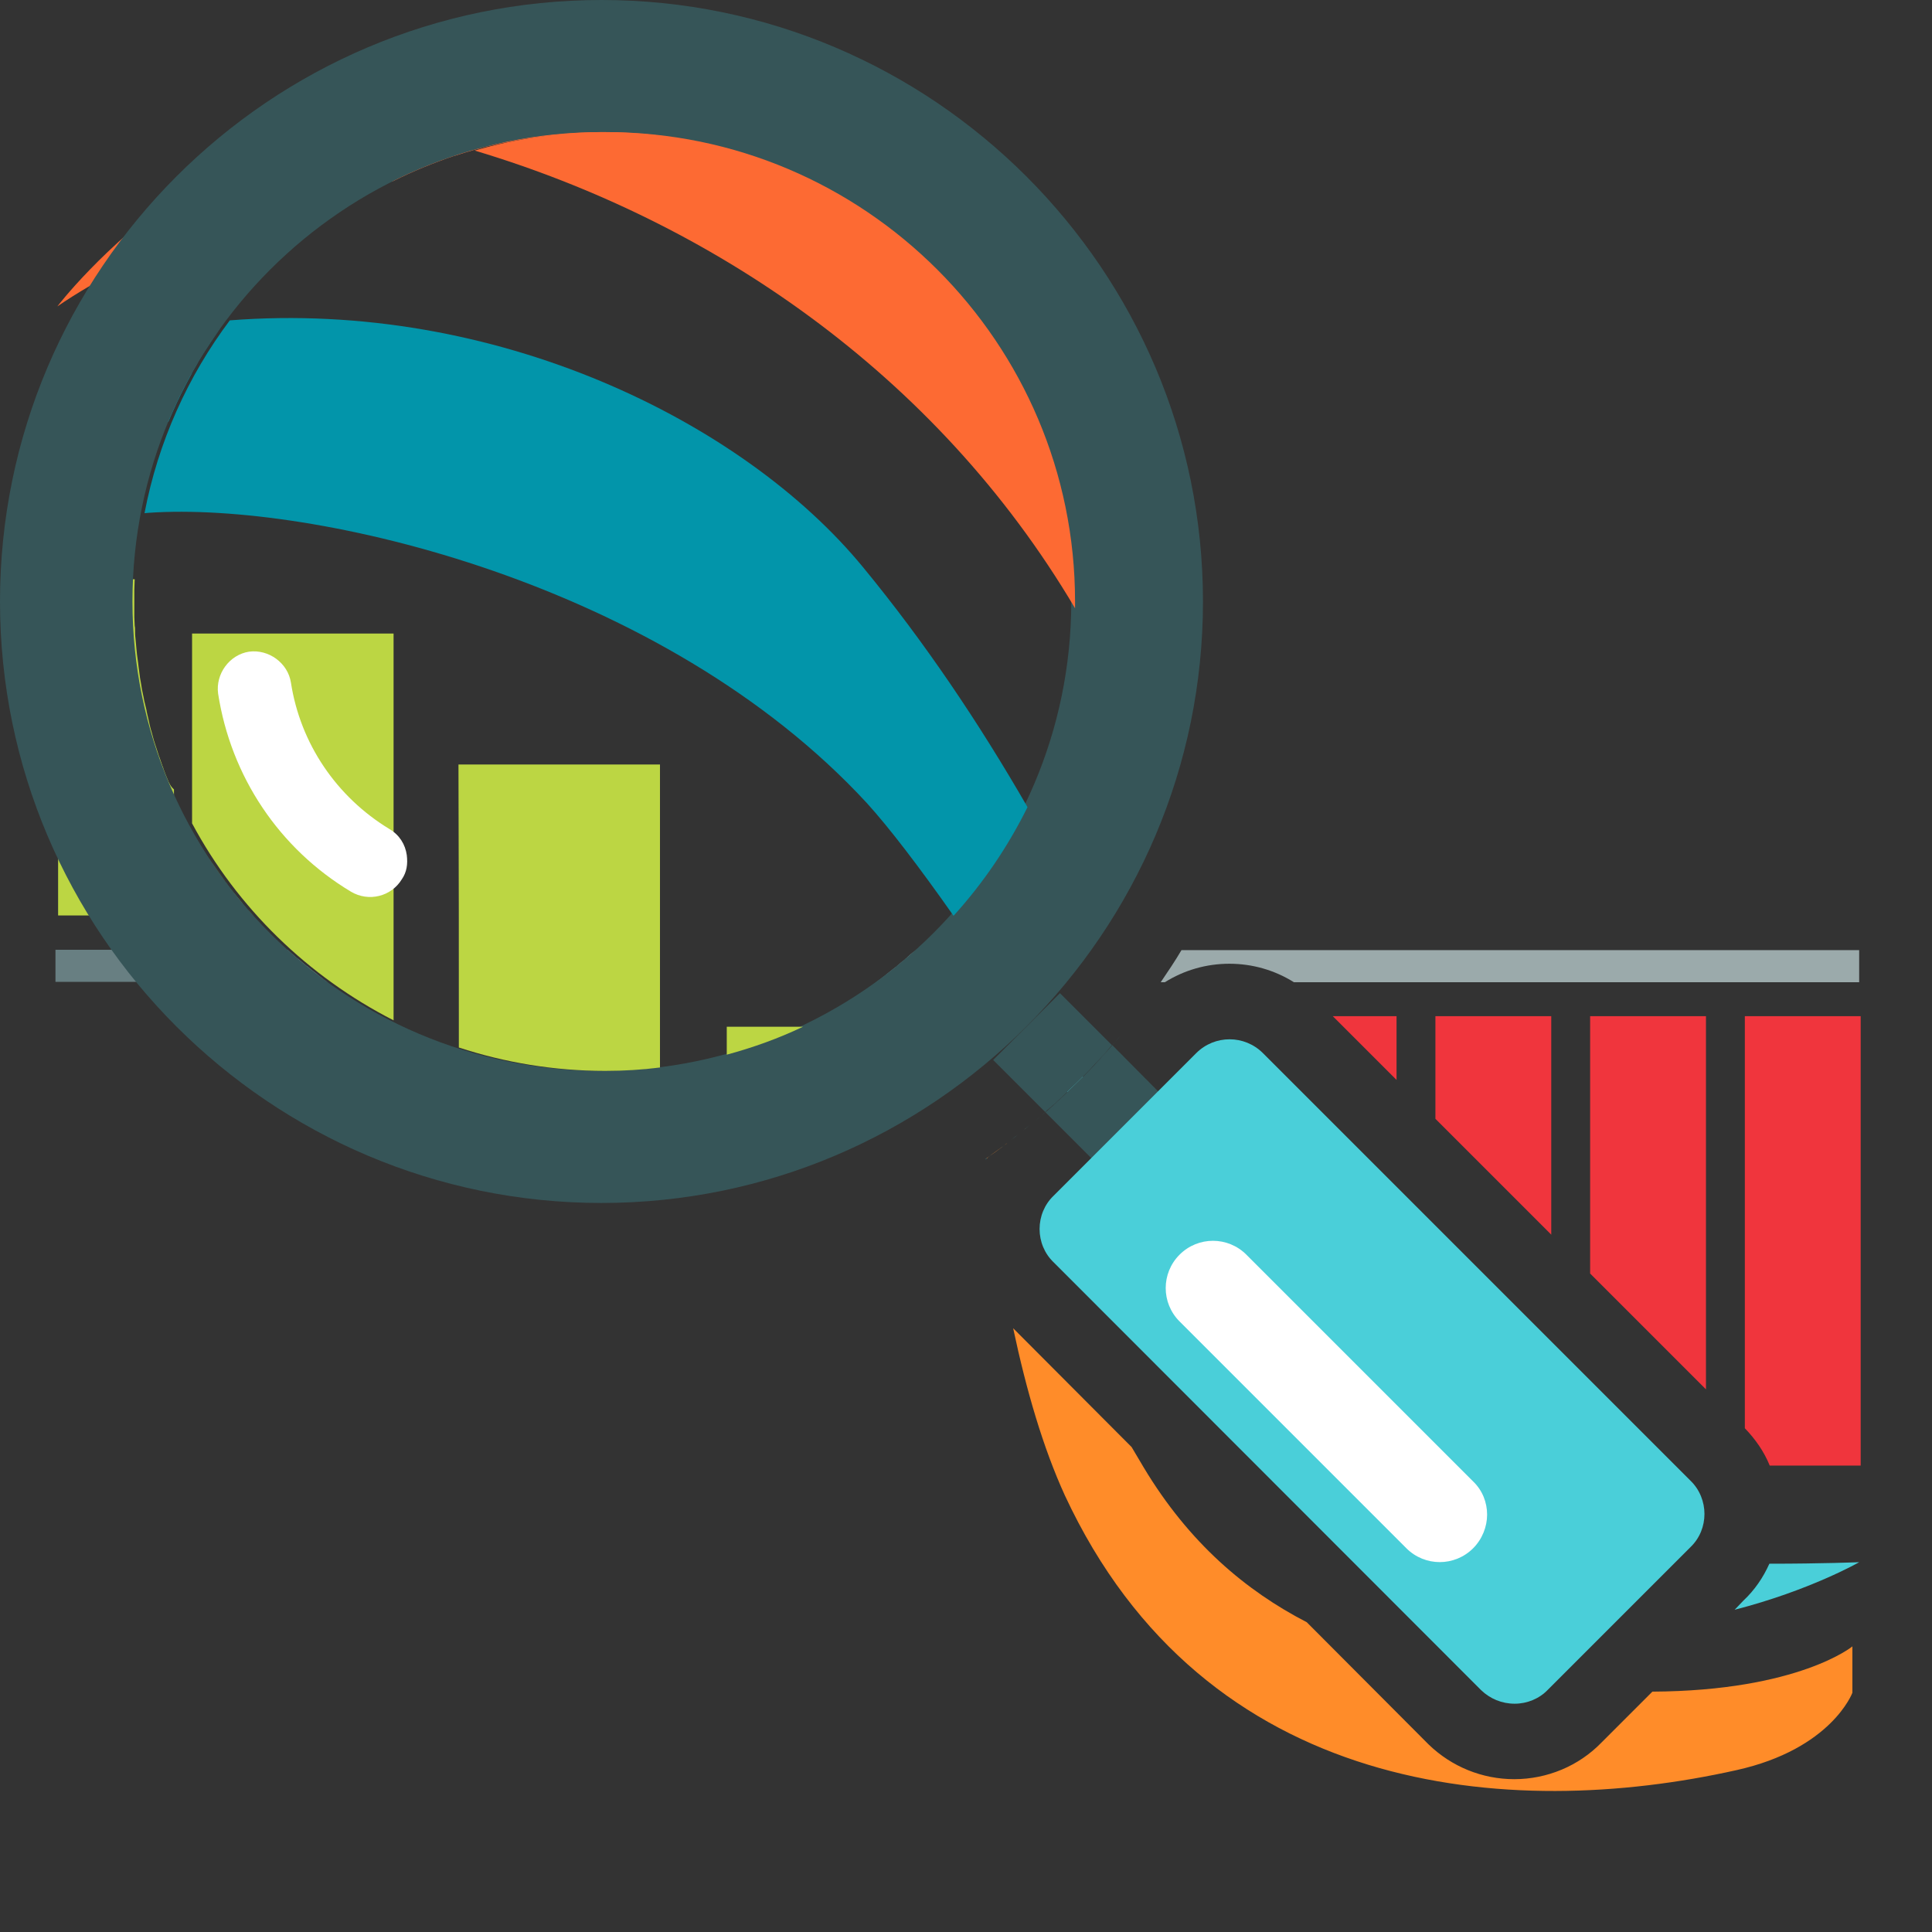 <?xml version="1.0" encoding="utf-8"?>
<!-- Generator: Adobe Illustrator 19.0.0, SVG Export Plug-In . SVG Version: 6.00 Build 0)  -->
<svg version="1.1" id="Layer_1" xmlns="http://www.w3.org/2000/svg" xmlns:xlink="http://www.w3.org/1999/xlink" x="0px" y="0px"
	 viewBox="96 11 512 512" style="enable-background:new 96 11 512 512;" xml:space="preserve">
<rect x="96" y="11" width="512" height="512" fill="#333333" stroke="none"/>
<style type="text/css">
	.st0{fill:#F0353D;}
	.st1{fill:#FD6A33;}
	.st2{fill:#FF8C29;}
	.st3{fill:#FFD1A9;}
	.st4{fill:#365558;}
	.st5{fill:#0295AA;}
	.st6{fill:#4ACFD9;}
	.st7{fill:#9BAAAB;}
	.st8{fill:#CDD4D5;}
	.st9{fill:#E6EAEA;}
	.st10{fill:#FFFFFF;}
	.st11{fill:#BCD643;}
	.st12{display:none;}
	.st13{fill:#687F82;}
</style>
<rect x="-483" y="17.1" class="st0" width="128" height="128"/>
<rect x="-355" y="17.1" class="st1" width="128" height="128"/>
<rect x="-227" y="17.1" class="st2" width="128" height="128"/>
<rect x="-99" y="17.1" class="st3" width="128" height="128"/>
<rect x="-483" y="145.1" class="st4" width="128" height="128"/>
<rect x="-355" y="145.1" class="st5" width="128" height="128"/>
<rect x="-227" y="145.1" class="st6" width="128" height="128"/>
<rect x="-483" y="273.1" class="st7" width="128" height="128"/>
<rect x="-355" y="273.1" class="st8" width="128" height="128"/>
<rect x="-227" y="273.1" class="st9" width="128" height="128"/>
<rect x="-99" y="273.1" class="st10" width="128" height="128"/>
<rect x="-483" y="401.1" class="st11" width="128" height="128"/>
<path class="st0" d="M589.1,280.3c-10.5,0-20.3,0-30.7,0c0,31.8,0,75.4,0,109.2c2.8,2.9,5.1,6.2,6.6,9.9c8.4,0,16.3,0,24.1,0
	C589.1,364.2,589.1,315,589.1,280.3z"/>
<path class="st2" d="M363.1,313.7c1.5-1.1,3-2.3,4.5-3.5C366.1,311.4,364.6,312.6,363.1,313.7z"/>
<path class="st2" d="M362.2,314.5c-1.6,1.2-3.1,2.3-4.7,3.4c0,0.1,0,0.1,0,0.2c0.1-0.1,0.1-0.2,0.2-0.3
	C359.2,316.6,360.7,315.6,362.2,314.5z"/>
<path class="st2" d="M533.9,459.3l-13.5,13.5c-6,6.2-14.4,9.7-23.1,9.7c-8.5,0-16.6-3.3-22.7-9.2l-0.3-0.3l-32-32.1
	c-16.1-8.3-31.2-21-43.2-41c-1.1-1.8-2.1-3.6-3.2-5.4L364.5,363c3.5,16.5,7.9,31.6,13.7,44.3c37.1,79.7,117.7,86.3,178,72.8
	c25.2-5.6,30.7-20.5,30.7-20.5v-12.3C587.1,447.2,572.7,459.1,533.9,459.3z"/>
<path class="st2" d="M362.2,314.5c0.3-0.2,0.6-0.5,1-0.7C362.8,314,362.5,314.2,362.2,314.5z"/>
<path class="st2" d="M367.8,310.1C367.8,310.1,367.8,310.1,367.8,310.1c-0.1,0-0.1,0.1-0.2,0.1C367.7,310.2,367.7,310.2,367.8,310.1
	z"/>
<path class="st2" d="M360.1,237.6c-0.6,0.9-1.2,1.9-1.9,2.8C358.9,239.4,359.5,238.5,360.1,237.6z"/>
<path class="st2" d="M357.8,240.9c-0.5,0.7-1,1.5-1.6,2.2C356.8,242.4,357.3,241.7,357.8,240.9z"/>
<path class="st2" d="M355.8,243.8c-0.5,0.7-1.1,1.5-1.6,2.2C354.7,245.3,355.2,244.5,355.8,243.8z"/>
<path class="st2" d="M351.6,249.2c0.7-0.9,1.4-1.7,2.1-2.6C353,247.4,352.3,248.3,351.6,249.2z"/>
<path class="st1" d="M111.2,92.2c19.7-13.6,56.9-29.3,89-33.2c5.2-2.6,10.6-4.8,16.2-6.7c0,0,0,0,0.1,0c1-0.3,2.1-0.7,3.2-1
	c0.1,0,0.3-0.1,0.4-0.1c0.9-0.3,1.9-0.6,2.9-0.8c0.2-0.1,0.4-0.1,0.6-0.2c0.9-0.3,1.9-0.5,2.9-0.7c0.2,0,0.3-0.1,0.5-0.1
	c1.1-0.3,2.2-0.5,3.3-0.7c0,0,0,0,0,0c2.3-0.5,4.6-0.9,6.9-1.2c0.3,0,0.6-0.1,0.8-0.1c0.8-0.1,1.7-0.2,2.5-0.3
	c0.4,0,0.8-0.1,1.1-0.1c0.8-0.1,1.5-0.2,2.3-0.2c0.4,0,0.8-0.1,1.3-0.1c0.7-0.1,1.5-0.1,2.2-0.2c0.4,0,0.8-0.1,1.3-0.1
	c0.8,0,1.6-0.1,2.4-0.1c0.4,0,0.7,0,1.1,0c1.2,0,2.3-0.1,3.5-0.1c1.4,0,2.8,0,4.2,0.1c0.3,0,0.7,0,1,0c1.4,0.1,2.7,0.1,4.1,0.2
	c0,0,0,0,0.1,0c1.5,0.1,2.9,0.2,4.3,0.4c0.2,0,0.4,0,0.5,0.1c1.4,0.2,2.8,0.3,4.2,0.6c0,0,0,0,0,0c-12.4-6.6-26.1-10.8-40.9-12.1
	C159,29.1,111.2,92.2,111.2,92.2z"/>
<path class="st1" d="M255.5,46c-1.2,0-2.3,0-3.5,0.1C253.2,46,254.3,46,255.5,46z"/>
<path class="st1" d="M259.7,46.1c-1.4,0-2.8-0.1-4.2-0.1C256.9,46,258.3,46,259.7,46.1z"/>
<path class="st1" d="M200.2,59c5.2-2.6,10.6-4.8,16.2-6.7C210.8,54.2,205.4,56.4,200.2,59L200.2,59z"/>
<path class="st1" d="M226.3,49.5c-1,0.2-1.9,0.5-2.9,0.7C224.4,49.9,225.3,49.7,226.3,49.5z"/>
<path class="st1" d="M264.8,46.3c-1.3-0.1-2.7-0.2-4.1-0.2C262,46.2,263.4,46.2,264.8,46.3z"/>
<path class="st1" d="M269.2,46.8c-1.4-0.2-2.9-0.3-4.3-0.4C266.3,46.5,267.7,46.6,269.2,46.8z"/>
<path class="st1" d="M273.9,47.4c-1.4-0.2-2.8-0.4-4.2-0.6C271.1,47,272.5,47.2,273.9,47.4z"/>
<path class="st1" d="M240.4,46.9c-0.8,0.1-1.7,0.2-2.5,0.3C238.7,47.1,239.5,47,240.4,46.9z"/>
<path class="st1" d="M222.9,50.3c-1,0.3-1.9,0.5-2.9,0.8C221,50.9,221.9,50.6,222.9,50.3z"/>
<path class="st1" d="M237,47.4c-2.3,0.3-4.6,0.8-6.9,1.2C232.4,48.1,234.7,47.7,237,47.4z"/>
<path class="st1" d="M230.1,48.6c-1.1,0.2-2.2,0.5-3.3,0.7C227.9,49.1,229,48.8,230.1,48.6z"/>
<path class="st1" d="M243.8,46.6c-0.8,0.1-1.5,0.2-2.3,0.2C242.3,46.7,243,46.6,243.8,46.6z"/>
<path class="st1" d="M247.3,46.3c-0.7,0-1.5,0.1-2.2,0.2C245.8,46.4,246.5,46.3,247.3,46.3z"/>
<path class="st1" d="M250.9,46.1c-0.8,0-1.6,0.1-2.4,0.1C249.3,46.2,250.1,46.1,250.9,46.1z"/>
<path class="st1" d="M219.6,51.3c-1.1,0.3-2.1,0.7-3.2,1C217.5,51.9,218.5,51.6,219.6,51.3z"/>
<path class="st5" d="M112.9,129.6c0,0,11.3-3.4,27.7-6.8c0,0,0,0,0,0c1.4-3.3,2.9-6.6,4.6-9.8c0,0,0,0,0,0c0.5-1,1.1-2,1.6-3
	c0-0.1,0.1-0.2,0.1-0.3c0.5-1,1.1-1.9,1.6-2.8c0-0.1,0.1-0.1,0.1-0.2c1.8-3,3.8-6,5.8-8.9c0,0,0,0,0,0
	C129.9,107.9,112.9,121.8,112.9,129.6z"/>
<path class="st5" d="M154.5,97.9c-2.1,2.9-4,5.8-5.8,8.9C150.5,103.7,152.4,100.7,154.5,97.9z"/>
<path class="st5" d="M148.5,106.9c-0.6,0.9-1.1,1.9-1.6,2.8C147.4,108.8,148,107.9,148.5,106.9z"/>
<path class="st5" d="M146.8,110c-0.6,1-1.1,2-1.6,3C145.7,112,146.2,111,146.8,110z"/>
<path class="st5" d="M145.1,113.1c-1.7,3.2-3.2,6.4-4.6,9.8C141.9,119.5,143.5,116.2,145.1,113.1z"/>
<path class="st6" d="M382.6,296.8c-1.1,1.1-2.2,2.2-3.3,3.2C380.4,299,381.5,297.9,382.6,296.8z"/>
<path class="st6" d="M555.7,437.6c19.9-5.1,33-12.6,33-12.6s-9.9,0.4-23.8,0.4c-1.6,3.6-3.9,7-6.9,9.8L555.7,437.6z"/>
<path class="st6" d="M382.6,296.8c0.1-0.1,0.3-0.3,0.4-0.4c-2-3.4-4.1-6.8-6.2-10.2c0.6,4.7,1.3,9.5,2,14.3c0.1-0.1,0.3-0.3,0.4-0.4
	C380.4,299,381.5,297.9,382.6,296.8z"/>
<path class="st6" d="M383,296.4C383,296.4,383,296.4,383,296.4c-0.1,0.1-0.3,0.3-0.4,0.4C382.7,296.7,382.8,296.5,383,296.4z"/>
<path class="st6" d="M379.3,300c-0.1,0.1-0.3,0.3-0.4,0.4c0,0,0,0,0,0C379,300.3,379.1,300.2,379.3,300z"/>
<path class="st12" d="M102.6,91.4c14.8,10,91.3-43,127.1-33c56.6,16,111.1,61.5,119.3,138.8c7,65.9,6.5,166.1,32.3,221.2
	c38.7,82.7,122.8,89.5,185.8,75.5c26.3-5.9,32.1-21.3,32.1-21.3v-12.8c0,0-22.6,18.5-86.4,10.6c-35.7-4.4-81-12.4-109.7-59.6
	c-42.4-69.7-39.1-164.6-43.4-213.6c-6.7-74.6-52.8-158.4-130-164.8C152.5,26,102.6,91.4,102.6,91.4z"/>
<path class="st0" d="M548.1,280.3c-10.5,0-20.3,0-30.7,0c0,21.8,0,45.2,0,68.2l30.7,30.7C548.1,346.8,548.1,311.7,548.1,280.3z"/>
<path class="st0" d="M507.1,280.3c-10.5,0-20.3,0-30.7,0c0,10.1,0,19,0,27.2l30.7,30.7C507.1,319.6,507.1,303.4,507.1,280.3z"/>
<path class="st0" d="M466.1,280.3c-5.8,0-11.3,0-16.9,0l16.9,16.9C466.1,293.1,466.1,287.7,466.1,280.3z"/>
<path class="st11" d="M140.4,217.5c-0.4-0.9-0.8-1.9-1.1-2.8c0,0,0-0.1,0-0.1c-0.4-0.9-0.7-1.9-1-2.8c0-0.1,0-0.1-0.1-0.2
	c-0.3-0.9-0.6-1.8-0.9-2.8c0-0.1-0.1-0.2-0.1-0.3c-0.3-0.9-0.6-1.8-0.8-2.7c0-0.1-0.1-0.2-0.1-0.4c-0.3-0.9-0.5-1.7-0.7-2.6
	c0-0.2-0.1-0.3-0.1-0.5c-0.2-0.8-0.4-1.7-0.6-2.6c0-0.2-0.1-0.4-0.1-0.6c-0.2-0.8-0.4-1.7-0.6-2.5c0-0.2-0.1-0.4-0.1-0.6
	c-0.2-0.8-0.3-1.6-0.5-2.4c0-0.2-0.1-0.5-0.1-0.7c-0.1-0.8-0.3-1.6-0.4-2.3c0-0.3-0.1-0.6-0.1-0.8c-0.1-0.8-0.2-1.5-0.3-2.3
	c0-0.3-0.1-0.6-0.1-0.9c-0.1-0.7-0.2-1.5-0.3-2.2c0-0.3-0.1-0.7-0.1-1c-0.1-0.7-0.1-1.4-0.2-2.2c0-0.4-0.1-0.7-0.1-1.1
	c-0.1-0.7-0.1-1.4-0.1-2.2c0-0.4,0-0.7-0.1-1.1c0-0.8-0.1-1.5-0.1-2.3c0-0.3,0-0.6,0-1c0-1.1,0-2.2,0-3.3c0-1,0-1.9,0-2.9
	c0-0.9,0.1-1.9,0.1-2.8c-6.8,0-13.4,0-20.3,0c0,35,0,54.2,0,89.1c11,0,20.9,0,30.7,0c0-12.7,0-23.4,0-33.4
	C141.2,219.4,140.8,218.5,140.4,217.5C140.4,217.5,140.4,217.5,140.4,217.5z"/>
<path class="st11" d="M131.1,170.4c0,1.1,0,2.2,0,3.3C131.1,172.6,131.1,171.5,131.1,170.4z"/>
<path class="st11" d="M131.2,164.7L131.2,164.7c0,0.9-0.1,1.9-0.1,2.8C131.2,166.6,131.2,165.6,131.2,164.7z"/>
<path class="st11" d="M131.6,181.2c0.1,0.7,0.1,1.4,0.2,2.2C131.7,182.7,131.6,181.9,131.6,181.2z"/>
<path class="st11" d="M136.2,205.8c0.3,0.9,0.5,1.8,0.8,2.7C136.8,207.6,136.5,206.7,136.2,205.8z"/>
<path class="st11" d="M131.3,178c0,0.7,0.1,1.4,0.1,2.2C131.4,179.4,131.4,178.7,131.3,178z"/>
<path class="st11" d="M140.4,217.5c0.4,1,0.8,1.9,1.2,2.9l0,0C141.2,219.4,140.8,218.5,140.4,217.5z"/>
<path class="st11" d="M131.2,174.6c0,0.8,0.1,1.5,0.1,2.3C131.2,176.2,131.2,175.4,131.2,174.6z"/>
<path class="st11" d="M137.2,208.8c0.3,0.9,0.6,1.8,0.9,2.8C137.8,210.6,137.5,209.7,137.2,208.8z"/>
<path class="st11" d="M131.9,184.4c0.1,0.7,0.2,1.5,0.3,2.2C132.1,185.9,132,185.1,131.9,184.4z"/>
<path class="st11" d="M133.3,193.7c0.2,0.8,0.3,1.6,0.5,2.4C133.6,195.3,133.5,194.5,133.3,193.7z"/>
<path class="st11" d="M135.4,202.8c0.2,0.9,0.5,1.8,0.7,2.6C135.9,204.6,135.6,203.7,135.4,202.8z"/>
<path class="st11" d="M134.6,199.8c0.2,0.9,0.4,1.7,0.6,2.6C135,201.5,134.8,200.7,134.6,199.8z"/>
<path class="st11" d="M133.9,196.8c0.2,0.8,0.4,1.7,0.6,2.5C134.3,198.4,134.1,197.6,133.9,196.8z"/>
<path class="st11" d="M139.2,214.6c0.4,1,0.7,1.9,1.1,2.8C140,216.5,139.6,215.6,139.2,214.6z"/>
<path class="st11" d="M138.2,211.7c0.3,0.9,0.7,1.9,1,2.8C138.8,213.6,138.5,212.7,138.2,211.7z"/>
<path class="st11" d="M132.3,187.5c0.1,0.8,0.2,1.5,0.3,2.3C132.5,189,132.4,188.3,132.3,187.5z"/>
<path class="st11" d="M132.8,190.6c0.1,0.8,0.3,1.6,0.4,2.3C133,192.2,132.9,191.4,132.8,190.6z"/>
<path class="st11" d="M160,250.1c-1-1.2-1.9-2.3-2.9-3.5c0,0-0.1-0.1-0.1-0.1c-1.9-2.5-3.8-5.1-5.5-7.7c0,0,0,0,0,0
	c0,5.1,0,10.1,0,15.1c4,0,7.9,0,11.7,0c-1-1.1-2-2.2-3-3.4C160.2,250.3,160.1,250.2,160,250.1z"/>
<path class="st11" d="M157.1,246.4c-1.9-2.5-3.8-5.1-5.5-7.7C153.3,241.4,155.2,243.9,157.1,246.4z"/>
<path class="st11" d="M160.3,250.4c1,1.1,1.9,2.3,3,3.4l0,0C162.3,252.7,161.3,251.6,160.3,250.4z"/>
<path class="st11" d="M157.2,246.5c0.9,1.2,1.9,2.4,2.9,3.5C159.1,248.9,158.1,247.7,157.2,246.5z"/>
<path class="st13" d="M180.2,269.3c-0.1-0.1-0.1-0.1-0.2-0.2c-0.8-0.6-1.6-1.2-2.4-1.9c-0.1-0.1-0.2-0.2-0.3-0.2
	c-0.8-0.6-1.5-1.3-2.3-1.9c-0.1-0.1-0.2-0.1-0.3-0.2c-0.8-0.7-1.6-1.4-2.5-2.2h-61.5v8.5h72c0,0,0,0,0,0
	C181.9,270.7,181.1,270,180.2,269.3z"/>
<path class="st13" d="M172.3,262.8L172.3,262.8c0.8,0.7,1.6,1.4,2.5,2.2C173.9,264.2,173.1,263.5,172.3,262.8z"/>
<path class="st13" d="M182.8,271.3c-0.9-0.6-1.8-1.3-2.6-2C181.1,270,181.9,270.7,182.8,271.3z"/>
<path class="st13" d="M177.6,267.3c0.8,0.6,1.6,1.3,2.4,1.9C179.2,268.6,178.4,267.9,177.6,267.3z"/>
<path class="st13" d="M175,265.2c0.8,0.6,1.5,1.3,2.3,1.9C176.5,266.5,175.8,265.8,175,265.2z"/>
<path class="st13" d="M336.1,265c-0.1,0.1-0.2,0.1-0.2,0.2c-0.8,0.6-1.5,1.3-2.3,1.9c-0.1,0.1-0.2,0.2-0.3,0.2
	c-0.8,0.6-1.6,1.3-2.4,1.9c-0.1,0.1-0.1,0.1-0.2,0.2c-0.9,0.7-1.7,1.3-2.6,2h20.2v-8.5h-9.6C337.8,263.5,336.9,264.2,336.1,265z"/>
<path class="st13" d="M335.9,265.2c-0.8,0.6-1.5,1.3-2.3,1.9C334.3,266.4,335.1,265.8,335.9,265.2z"/>
<path class="st13" d="M328,271.3L328,271.3c0.9-0.6,1.8-1.3,2.6-2C329.8,270,328.9,270.7,328,271.3z"/>
<path class="st13" d="M333.3,267.3c-0.8,0.6-1.6,1.3-2.4,1.9C331.7,268.6,332.5,267.9,333.3,267.3z"/>
<path class="st13" d="M336.1,265c0.8-0.7,1.7-1.4,2.5-2.2l0,0C337.8,263.5,336.9,264.2,336.1,265z"/>
<path class="st7" d="M588.8,262.8H409.1c-1.7,2.9-3.6,5.7-5.5,8.5h1.1c5.1-3.2,11-4.9,17.1-4.9c6.1,0,12,1.7,17.1,4.9h149.8V262.8z"
	/>
<path class="st4" d="M379.3,300c1-0.9,1.9-1.8,2.8-2.8C381.2,298.1,380.3,299.1,379.3,300z"/>
<path class="st4" d="M391.7,286.9c0.5-0.5,0.9-1.1,1.4-1.6C392.6,285.8,392.2,286.3,391.7,286.9z"/>
<path class="st4" d="M376.4,302.8c0.6-0.6,1.2-1.1,1.8-1.7C377.6,301.6,377,302.2,376.4,302.8z"/>
<path class="st4" d="M386.2,293.1c0.5-0.6,1.1-1.1,1.6-1.7C387.2,291.9,386.7,292.5,386.2,293.1z"/>
<path class="st4" d="M389,290c0.5-0.6,1-1.1,1.5-1.7C390,288.9,389.5,289.4,389,290z"/>
<path class="st4" d="M382.9,296.4c0.7-0.7,1.4-1.4,2.1-2.1C384.3,295,383.6,295.7,382.9,296.4z"/>
<path class="st4" d="M373.3,305.5c0.6-0.5,1.1-1,1.7-1.5C374.5,304.4,373.9,305,373.3,305.5z"/>
<path class="st4" d="M367.1,310.6c0.6-0.5,1.1-0.9,1.7-1.4C368.3,309.7,367.7,310.2,367.1,310.6z"/>
<path class="st4" d="M360.7,315.6c0.6-0.4,1.1-0.9,1.7-1.3C361.8,314.7,361.3,315.1,360.7,315.6z"/>
<path class="st4" d="M370.3,308.1c0.6-0.5,1.1-1,1.7-1.4C371.4,307.1,370.8,307.6,370.3,308.1z"/>
<path class="st4" d="M363.9,313.1c0.6-0.4,1.1-0.9,1.7-1.3C365.1,312.3,364.5,312.7,363.9,313.1z"/>
<path class="st4" d="M359.1,316.7c-0.7,0.5-1.3,1-2,1.4l0.2,0.2c0.1-0.2,0.3-0.4,0.4-0.6C358.2,317.4,358.6,317,359.1,316.7z"/>
<path class="st4" d="M359.1,316.7c0.5-0.4,1-0.7,1.6-1.1C360.2,315.9,359.7,316.3,359.1,316.7z"/>
<path class="st4" d="M376.4,302.8c-0.4,0.4-0.9,0.8-1.3,1.2C375.5,303.5,375.9,303.2,376.4,302.8z"/>
<path class="st4" d="M379.3,300c-0.4,0.4-0.8,0.7-1.1,1.1C378.6,300.7,378.9,300.3,379.3,300z"/>
<path class="st4" d="M373.3,305.5c-0.5,0.4-0.9,0.8-1.4,1.2C372.4,306.3,372.9,305.9,373.3,305.5z"/>
<path class="st4" d="M363.9,313.1c-0.5,0.4-1,0.8-1.5,1.1C362.9,313.9,363.4,313.5,363.9,313.1z"/>
<path class="st4" d="M386.2,293.1c-0.4,0.4-0.8,0.8-1.1,1.2C385.4,293.9,385.8,293.5,386.2,293.1z"/>
<path class="st4" d="M367.1,310.6c-0.5,0.4-1,0.8-1.5,1.2C366.1,311.4,366.6,311,367.1,310.6z"/>
<path class="st4" d="M391.7,286.9c-0.4,0.5-0.8,1-1.2,1.4C390.9,287.8,391.3,287.4,391.7,286.9z"/>
<path class="st4" d="M382.2,297.2c0.3-0.3,0.5-0.5,0.8-0.8C382.7,296.7,382.4,296.9,382.2,297.2z"/>
<path class="st4" d="M389,290c-0.4,0.5-0.8,0.9-1.2,1.4C388.2,290.9,388.6,290.4,389,290z"/>
<path class="st4" d="M370.3,308.1c-0.5,0.4-1,0.8-1.5,1.2C369.3,308.9,369.8,308.5,370.3,308.1z"/>
<path class="st4" d="M383.2,296.2c0.9-0.9,1.7-1.7,2.5-2.6C384.9,294.4,384,295.3,383.2,296.2z"/>
<path class="st4" d="M378.6,300.7c0.9-0.9,1.8-1.7,2.7-2.6C380.4,299,379.5,299.8,378.6,300.7z"/>
<path class="st4" d="M387.3,291.9c1.1-1.1,2.1-2.3,3.1-3.5C389.4,289.6,388.3,290.7,387.3,291.9z"/>
<path class="st4" d="M373.4,305.4c1.2-1,2.3-2.1,3.5-3.2C375.8,303.3,374.6,304.3,373.4,305.4z"/>
<path class="st4" d="M385.4,318.1l17.7-17.7L390.8,288c-0.1,0.1-0.3,0.3-0.4,0.4c-1,1.2-2.1,2.3-3.1,3.5c-0.5,0.6-1,1.1-1.6,1.7
	c-0.8,0.9-1.7,1.8-2.5,2.6c-0.6,0.6-1.3,1.3-1.9,1.9c-0.9,0.9-1.8,1.7-2.7,2.6c-0.5,0.5-1.1,1-1.6,1.5c-1.2,1.1-2.3,2.1-3.5,3.2
	c-0.1,0.1-0.3,0.2-0.4,0.4L385.4,318.1z"/>
<path class="st4" d="M376.9,302.2c0.5-0.5,1.1-1,1.6-1.5c0.9-0.9,1.8-1.7,2.7-2.6c0.6-0.6,1.3-1.3,1.9-1.9c0.9-0.9,1.7-1.7,2.5-2.6
	c0.5-0.6,1-1.1,1.6-1.7c1.1-1.1,2.1-2.3,3.1-3.5c0.1-0.1,0.2-0.3,0.4-0.4l-13.8-13.8l-17.7,17.7l13.8,13.8c0.1-0.1,0.3-0.2,0.4-0.4
	C374.6,304.3,375.8,303.3,376.9,302.2z"/>
<path class="st4" d="M381.2,298.1c0.6-0.6,1.3-1.3,1.9-1.9C382.5,296.8,381.9,297.5,381.2,298.1z"/>
<path class="st4" d="M387.3,291.9c-0.5,0.6-1,1.1-1.6,1.7C386.2,293,386.7,292.4,387.3,291.9z"/>
<path class="st4" d="M390.8,288L390.8,288c-0.1,0.1-0.3,0.3-0.4,0.4C390.5,288.3,390.7,288.1,390.8,288z"/>
<path class="st4" d="M378.6,300.7c-0.5,0.5-1.1,1-1.6,1.5C377.5,301.7,378,301.2,378.6,300.7z"/>
<path class="st4" d="M373.4,305.4c-0.1,0.1-0.3,0.2-0.4,0.4l0,0C373.2,305.6,373.3,305.5,373.4,305.4z"/>
<path class="st4" d="M414.8,170.4C414.8,82.6,343.2,11,255.4,11S96,82.5,96,170.4s71.6,159.4,159.4,159.4
	C343.2,329.8,414.8,258.2,414.8,170.4z M255.5,294.8c-68.6,0-124.4-55.8-124.4-124.4S186.9,46,255.5,46s124.4,55.8,124.4,124.4
	C379.9,238.9,324,294.7,255.5,294.8z"/>
<path class="st6" d="M430.7,290.1c-4.9-4.9-12.8-4.9-17.7,0l-37.8,37.8c-2.4,2.3-3.7,5.5-3.7,8.8s1.3,6.5,3.7,8.8l113.3,113.4
	c2.4,2.3,5.5,3.6,8.9,3.6c3.3,0,6.5-1.3,8.8-3.7L544,421c2.5-2.4,3.7-5.6,3.7-8.8c0-3.1-1.2-6.4-3.7-8.8L430.7,290.1z"/>
<path class="st10" d="M426.3,343.5c-4.9-4.9-12.8-4.9-17.7,0c-4.9,4.9-4.9,12.8,0,17.7l60.1,60.1c4.9,4.9,12.8,4.9,17.7,0
	c2.4-2.4,3.7-5.7,3.7-8.9s-1.2-6.4-3.7-8.8L426.3,343.5z"/>
<path class="st1" d="M256.5,46c-12,0-23.7,1.7-34.7,4.9c62.1,18.6,122.1,58.7,159.1,121.3c0-0.6,0-1.2,0-1.8
	C380.9,101.8,325.1,46,256.5,46z"/>
<path class="st5" d="M156.9,95.9c-11.1,14.8-19,32.2-22.6,51.1c0.4,0,0.7-0.1,1.1-0.1c43.6-3,136.3,18.3,190.4,77
	c5.8,6.4,13.7,16.7,22.9,29.8c7.8-8.6,14.4-18.3,19.6-28.8c-12.9-22.4-27.3-43.8-43.6-63.6C292.9,122.6,227.2,90.4,156.9,95.9z"/>
<path class="st11" d="M146.9,229.2c12,22.4,30.7,40.6,53.4,52.2c0-36.3,0-72.4,0-102.5c-18.3,0-35.3,0-53.4,0
	C146.9,194.3,146.9,211.4,146.9,229.2z"/>
<path class="st11" d="M217.6,288.6c12.2,4,25.3,6.2,38.8,6.2c4.9,0,9.8-0.3,14.5-0.9c0-26,0-52.1,0-80.3c-18.3,0-35.3,0-53.4,0
	C217.6,240,217.6,264.4,217.6,288.6z"/>
<path class="st11" d="M288.6,290.5c7-1.9,13.7-4.3,20.2-7.4c-6.7,0-13.3,0-20.2,0C288.6,285.8,288.6,288.2,288.6,290.5z"/>
<path class="st10" d="M202.5,244c1.3-1.9,1.6-4,1.3-6.4c-0.4-2.8-1.9-5.3-4.6-6.9c-14-8.5-23.6-22.6-26.1-38.8
	c-0.8-5.2-5.9-8.9-11.1-8.2c-5.2,0.8-8.9,5.9-8.2,11.1c3.4,22,16.2,41.1,35.2,52.5C193.7,250.1,199.7,248.6,202.5,244z"/>
</svg>
